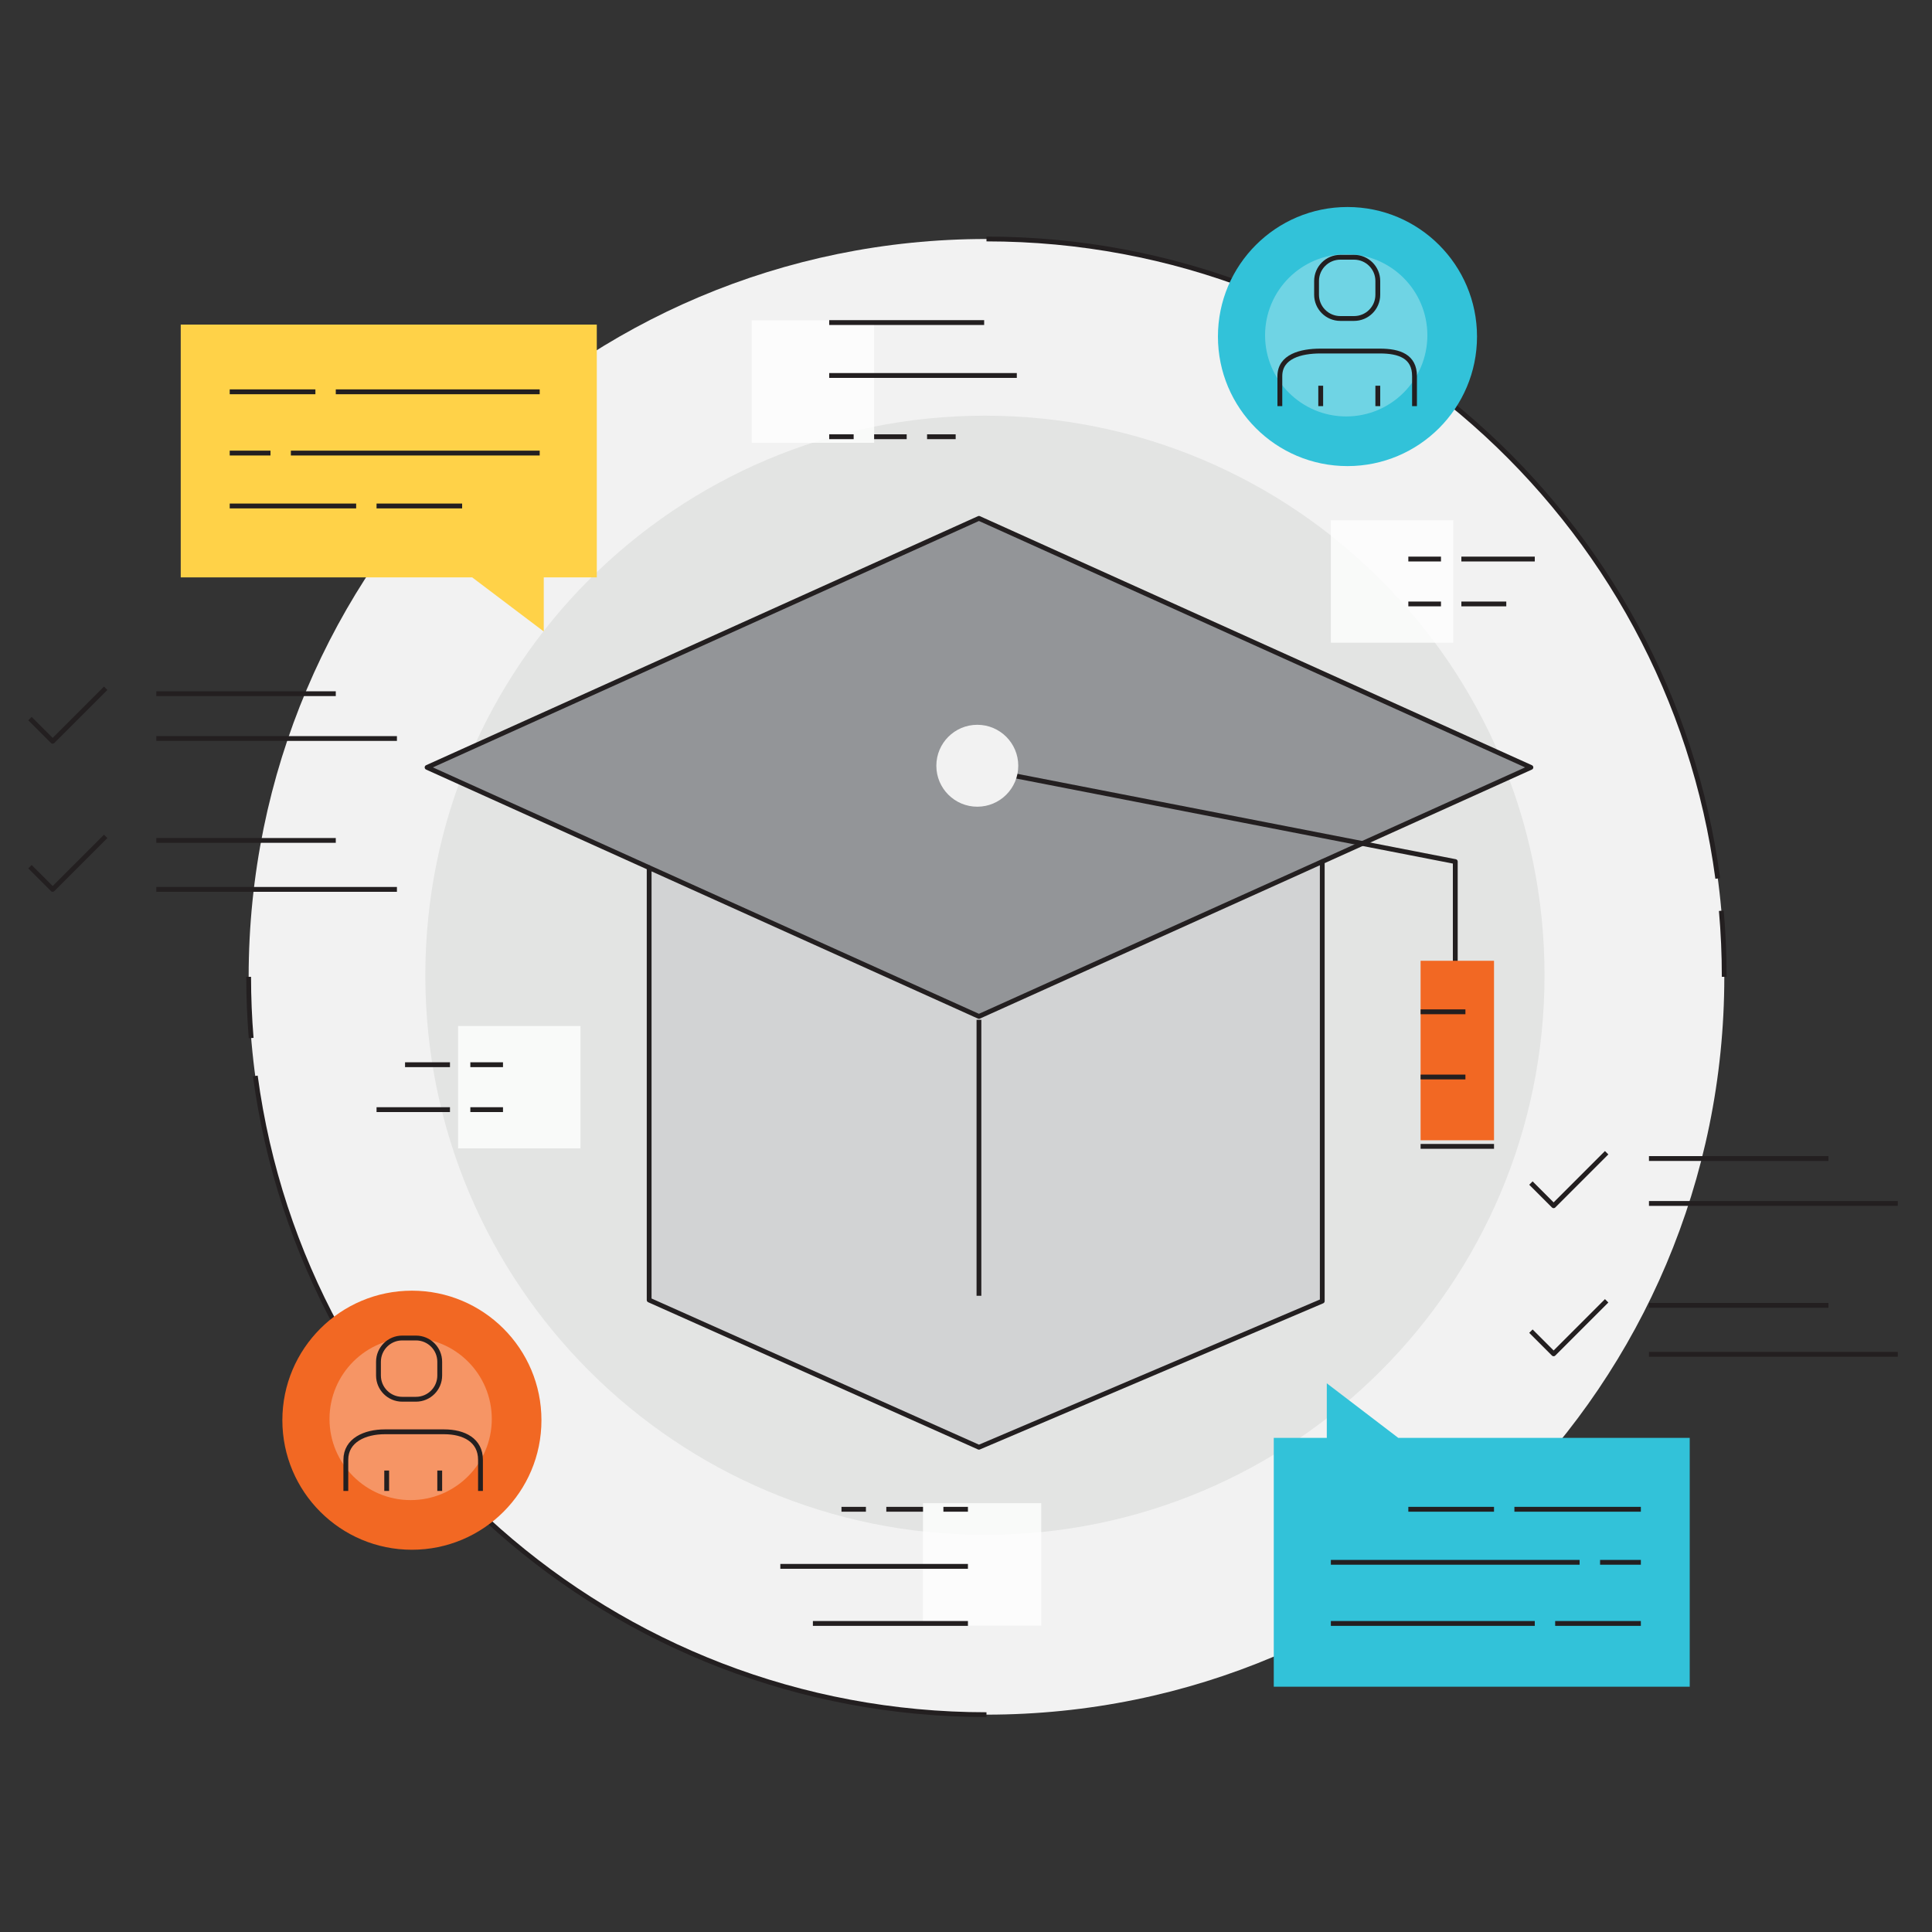 <?xml version="1.0" encoding="utf-8"?>
<!-- Generator: Adobe Illustrator 21.0.2, SVG Export Plug-In . SVG Version: 6.00 Build 0)  -->
<svg version="1.1" id="Layer_1" xmlns="http://www.w3.org/2000/svg" xmlns:xlink="http://www.w3.org/1999/xlink" x="0px" y="0px"
	 viewBox="0 0 2000 2000" style="enable-background:new 0 0 2000 2000;" xml:space="preserve">
<rect x="0" y="0" width="2000" height="2000" fill="#333333" stroke="none"/>
<style type="text/css">
	.st0{fill:#F26823;}
	.st1{fill:#F58020;}
	.st2{fill:none;stroke:#231F20;stroke-width:4.951;stroke-linejoin:round;stroke-miterlimit:10;}
	.st3{fill:#F2F2F2;}
	.st4{fill:#F36F24;}
	.st5{fill:#32C2D9;}
	.st6{fill:#1DAABF;}
	.st7{opacity:0.6;fill:#FFFFFF;}
	.st8{fill:#FFD248;}
	.st9{fill:#FDB94A;}
	.st10{fill:#BDBEC0;}
	.st11{fill:#E6E7E7;}
	.st12{fill:#2BACE2;stroke:#231F20;stroke-width:5;stroke-linejoin:round;stroke-miterlimit:10;}
	.st13{fill:none;stroke:#231F20;stroke-width:5;stroke-linejoin:round;stroke-miterlimit:10;}
	.st14{fill:#233F86;}
	.st15{fill:#E3E4E3;}
	.st16{fill:#939598;}
	.st17{fill:#D2D3D4;}
	.st18{opacity:0.3;fill:#FFFFFF;}
	.st19{opacity:0.8;fill:#FFFFFF;}
	.st20{fill:#7F8183;}
	.st21{fill:#30B0C5;}
	.st22{fill:#FFFFFF;}
	.st23{fill:#A8AAAD;}
</style>
<g>
	<g>
		<path class="st3" d="M1785,1011.2c0,421.8-341.9,763.8-763.8,763.8c-421.8,0-763.8-341.9-763.8-763.8
			c0-421.8,341.9-763.8,763.8-763.8C1443,247.4,1785,589.4,1785,1011.2z"/>
		<path class="st15" d="M1598.9,1009.6c0,319.9-259.3,579.3-579.3,579.3c-319.9,0-579.3-259.3-579.3-579.3
			c0-319.9,259.3-579.3,579.3-579.3C1339.5,430.4,1598.9,689.7,1598.9,1009.6z"/>
	</g>
	<g>
		<g>
			<polyline class="st2" points="1584.8,1224.7 1608.3,1248.2 1663.2,1193.3 			"/>
			<line class="st13" x1="1707" y1="1199.3" x2="1892.8" y2="1199.3"/>
			<line class="st13" x1="1707" y1="1245.8" x2="1964.6" y2="1245.8"/>
		</g>
		<g>
			<polyline class="st2" points="1584.8,1378 1608.3,1401.5 1663.2,1346.6 			"/>
			<line class="st13" x1="1707" y1="1351.3" x2="1892.8" y2="1351.3"/>
			<line class="st13" x1="1707" y1="1402" x2="1964.6" y2="1402"/>
		</g>
	</g>
	<g>
		<g>
			<polygon class="st8" points="187.1,336 187.1,597.7 488.8,597.7 562.9,653.7 562.9,597.7 617.8,597.7 617.8,336 			"/>
		</g>
		<g>
			<line class="st13" x1="237.8" y1="405.6" x2="326.5" y2="405.6"/>
			<line class="st13" x1="347.6" y1="405.6" x2="558.7" y2="405.6"/>
			<line class="st13" x1="237.8" y1="469" x2="280" y2="469"/>
			<line class="st13" x1="301.1" y1="469" x2="558.7" y2="469"/>
			<line class="st13" x1="237.8" y1="523.8" x2="368.7" y2="523.8"/>
			<line class="st13" x1="389.8" y1="523.8" x2="478.4" y2="523.8"/>
		</g>
	</g>
	<g>
		<g>
			<polygon class="st5" points="1749.2,1746.1 1749.2,1488.5 1447.5,1488.5 1373.5,1432 1373.5,1488.5 1318.6,1488.5 1318.6,1746.1 
							"/>
		</g>
		<g>
			<line class="st13" x1="1698.6" y1="1680.6" x2="1609.9" y2="1680.6"/>
			<line class="st13" x1="1588.8" y1="1680.6" x2="1377.7" y2="1680.6"/>
			<line class="st13" x1="1698.6" y1="1617.3" x2="1656.4" y2="1617.3"/>
			<line class="st13" x1="1635.2" y1="1617.3" x2="1377.7" y2="1617.3"/>
			<line class="st13" x1="1698.6" y1="1562.4" x2="1567.7" y2="1562.4"/>
			<line class="st13" x1="1546.6" y1="1562.4" x2="1457.9" y2="1562.4"/>
		</g>
	</g>
	<g>
		<g id="XMLID_87_">
			<g>
				<polygon class="st16" points="1584.8,794.4 1368.8,891.9 1013.4,1052.2 672,898.2 442.1,794.4 1013.4,536.6 				"/>
				<polygon class="st17" points="1013.4,1052.2 1368.8,891.9 1368.8,1346.9 1013.4,1498.2 672,1345.8 672,898.2 				"/>
			</g>
			<g>
				<polyline class="st2" points="1368.8,891.9 1584.8,794.4 1013.4,536.6 442.1,794.4 672,898.2 				"/>
				<polygon class="st2" points="1368.8,891.9 1013.4,1052.2 672,898.2 672,1345.8 1013.4,1498.2 1368.8,1346.9 				"/>
				<line class="st2" x1="1013.4" y1="1055.7" x2="1013.4" y2="1341.4"/>
			</g>
		</g>
		<polyline class="st13" points="1009.4,795.1 1506.5,891.9 1506.5,1053.7 		"/>
		<circle class="st3" cx="1011.7" cy="792.7" r="42.4"/>
		<rect x="1470.6" y="994.6" class="st0" width="76" height="185.8"/>
		<line class="st13" x1="1470.6" y1="1186.7" x2="1546.6" y2="1186.7"/>
		<line class="st13" x1="1470.6" y1="1047.4" x2="1517" y2="1047.4"/>
		<line class="st13" x1="1470.6" y1="1114.9" x2="1517" y2="1114.9"/>
	</g>
	<path class="st2" d="M260,1074.6c-1.7-20.9-2.6-42-2.6-63.4"/>
	<path class="st2" d="M1021.2,1775c-387,0-706.8-287.9-756.9-661.2"/>
	<path class="st2" d="M1781.9,942.8c2,22.5,3,45.3,3,68.4"/>
	<path class="st2" d="M1021.2,247.4c387.3,0,707.3,288.3,757,662"/>
	<g>
		<g>
			<polyline class="st2" points="31,743.9 54.5,767.4 109.4,712.5 			"/>
			<line class="st13" x1="161.8" y1="718.1" x2="347.6" y2="718.1"/>
			<line class="st13" x1="161.8" y1="764.5" x2="410.9" y2="764.5"/>
		</g>
		<g>
			<polyline class="st2" points="31,897.2 54.5,920.7 109.4,865.8 			"/>
			<line class="st13" x1="161.8" y1="870" x2="347.6" y2="870"/>
			<line class="st13" x1="161.8" y1="920.7" x2="410.9" y2="920.7"/>
		</g>
	</g>
	<g>
		<circle class="st5" cx="1394.9" cy="348.4" r="134.1"/>
		<circle class="st18" cx="1393.6" cy="347.1" r="84"/>
		<g>
			<g>
				<path class="st13" d="M1464.3,420.4v-31c0-20.4-15.5-26-35.9-26h-61.5c-20.4,0-42,5.6-42,26v31"/>
				<path class="st13" d="M1426.3,290.9c0-13.6-11-24.6-24.6-24.6h-14.2c-13.6,0-24.6,11-24.6,24.6v14.2c0,13.6,11,24.6,24.6,24.6
					h14.2c13.6,0,24.6-11,24.6-24.6V290.9z"/>
			</g>
			<line class="st13" x1="1367.2" y1="420.4" x2="1367.2" y2="399.3"/>
			<line class="st13" x1="1426.3" y1="420.4" x2="1426.3" y2="399.3"/>
		</g>
	</g>
	<g>
		<path class="st0" d="M560.5,1470.2c0,74.1-60.1,134.1-134.1,134.1s-134.1-60-134.1-134.1c0-74.1,60.1-134.1,134.1-134.1
			S560.5,1396.1,560.5,1470.2z"/>
		<circle class="st18" cx="425.1" cy="1468.9" r="84"/>
		<g>
			<g>
				<path class="st13" d="M497.4,1543.4v-32.2c0-20.4-17.2-29-37.6-29h-61.5c-20.4,0-40.3,8.6-40.3,29v32.2"/>
				<path class="st13" d="M455.2,1409.7c0-13.6-11-24.6-24.6-24.6h-14.2c-13.6,0-24.6,11-24.6,24.6v14.2c0,13.6,11,24.6,24.6,24.6
					h14.2c13.6,0,24.6-11,24.6-24.6V1409.7z"/>
			</g>
			<line class="st13" x1="400.3" y1="1543.4" x2="400.3" y2="1522.3"/>
			<line class="st13" x1="455.2" y1="1543.4" x2="455.2" y2="1522.3"/>
		</g>
	</g>
	<rect x="955.5" y="1556.1" class="st19" width="122.4" height="126.7"/>
	<rect x="778.2" y="331.7" class="st19" width="126.7" height="126.7"/>
	<rect x="474.2" y="1062.1" class="st19" width="126.7" height="126.7"/>
	<rect x="1377.7" y="538.6" class="st19" width="126.7" height="126.7"/>
	<g>
		<line class="st13" x1="1002" y1="1562.4" x2="976.6" y2="1562.4"/>
		<line class="st13" x1="1002" y1="1621.5" x2="807.8" y2="1621.5"/>
		<line class="st13" x1="1002" y1="1680.6" x2="841.5" y2="1680.6"/>
		<line class="st13" x1="955.5" y1="1562.4" x2="917.5" y2="1562.4"/>
		<line class="st13" x1="896.4" y1="1562.4" x2="871.1" y2="1562.4"/>
	</g>
	<g>
		<line class="st13" x1="1457.9" y1="578.7" x2="1491.7" y2="578.7"/>
		<line class="st13" x1="1512.8" y1="578.7" x2="1588.8" y2="578.7"/>
		<line class="st13" x1="1457.9" y1="625.2" x2="1491.7" y2="625.2"/>
		<line class="st13" x1="1512.8" y1="625.2" x2="1559.3" y2="625.2"/>
	</g>
	<g>
		<line class="st13" x1="858.4" y1="452.1" x2="883.7" y2="452.1"/>
		<line class="st13" x1="858.4" y1="388.7" x2="1052.6" y2="388.7"/>
		<line class="st13" x1="858.4" y1="333.9" x2="1018.8" y2="333.9"/>
		<line class="st13" x1="904.9" y1="452.1" x2="938.6" y2="452.1"/>
		<line class="st13" x1="959.7" y1="452.1" x2="989.3" y2="452.1"/>
	</g>
	<g>
		<line class="st13" x1="520.7" y1="1148.7" x2="486.9" y2="1148.7"/>
		<line class="st13" x1="465.8" y1="1148.7" x2="389.8" y2="1148.7"/>
		<line class="st13" x1="520.7" y1="1102.2" x2="486.9" y2="1102.2"/>
		<line class="st13" x1="465.8" y1="1102.2" x2="419.3" y2="1102.2"/>
	</g>
</g>
</svg>
